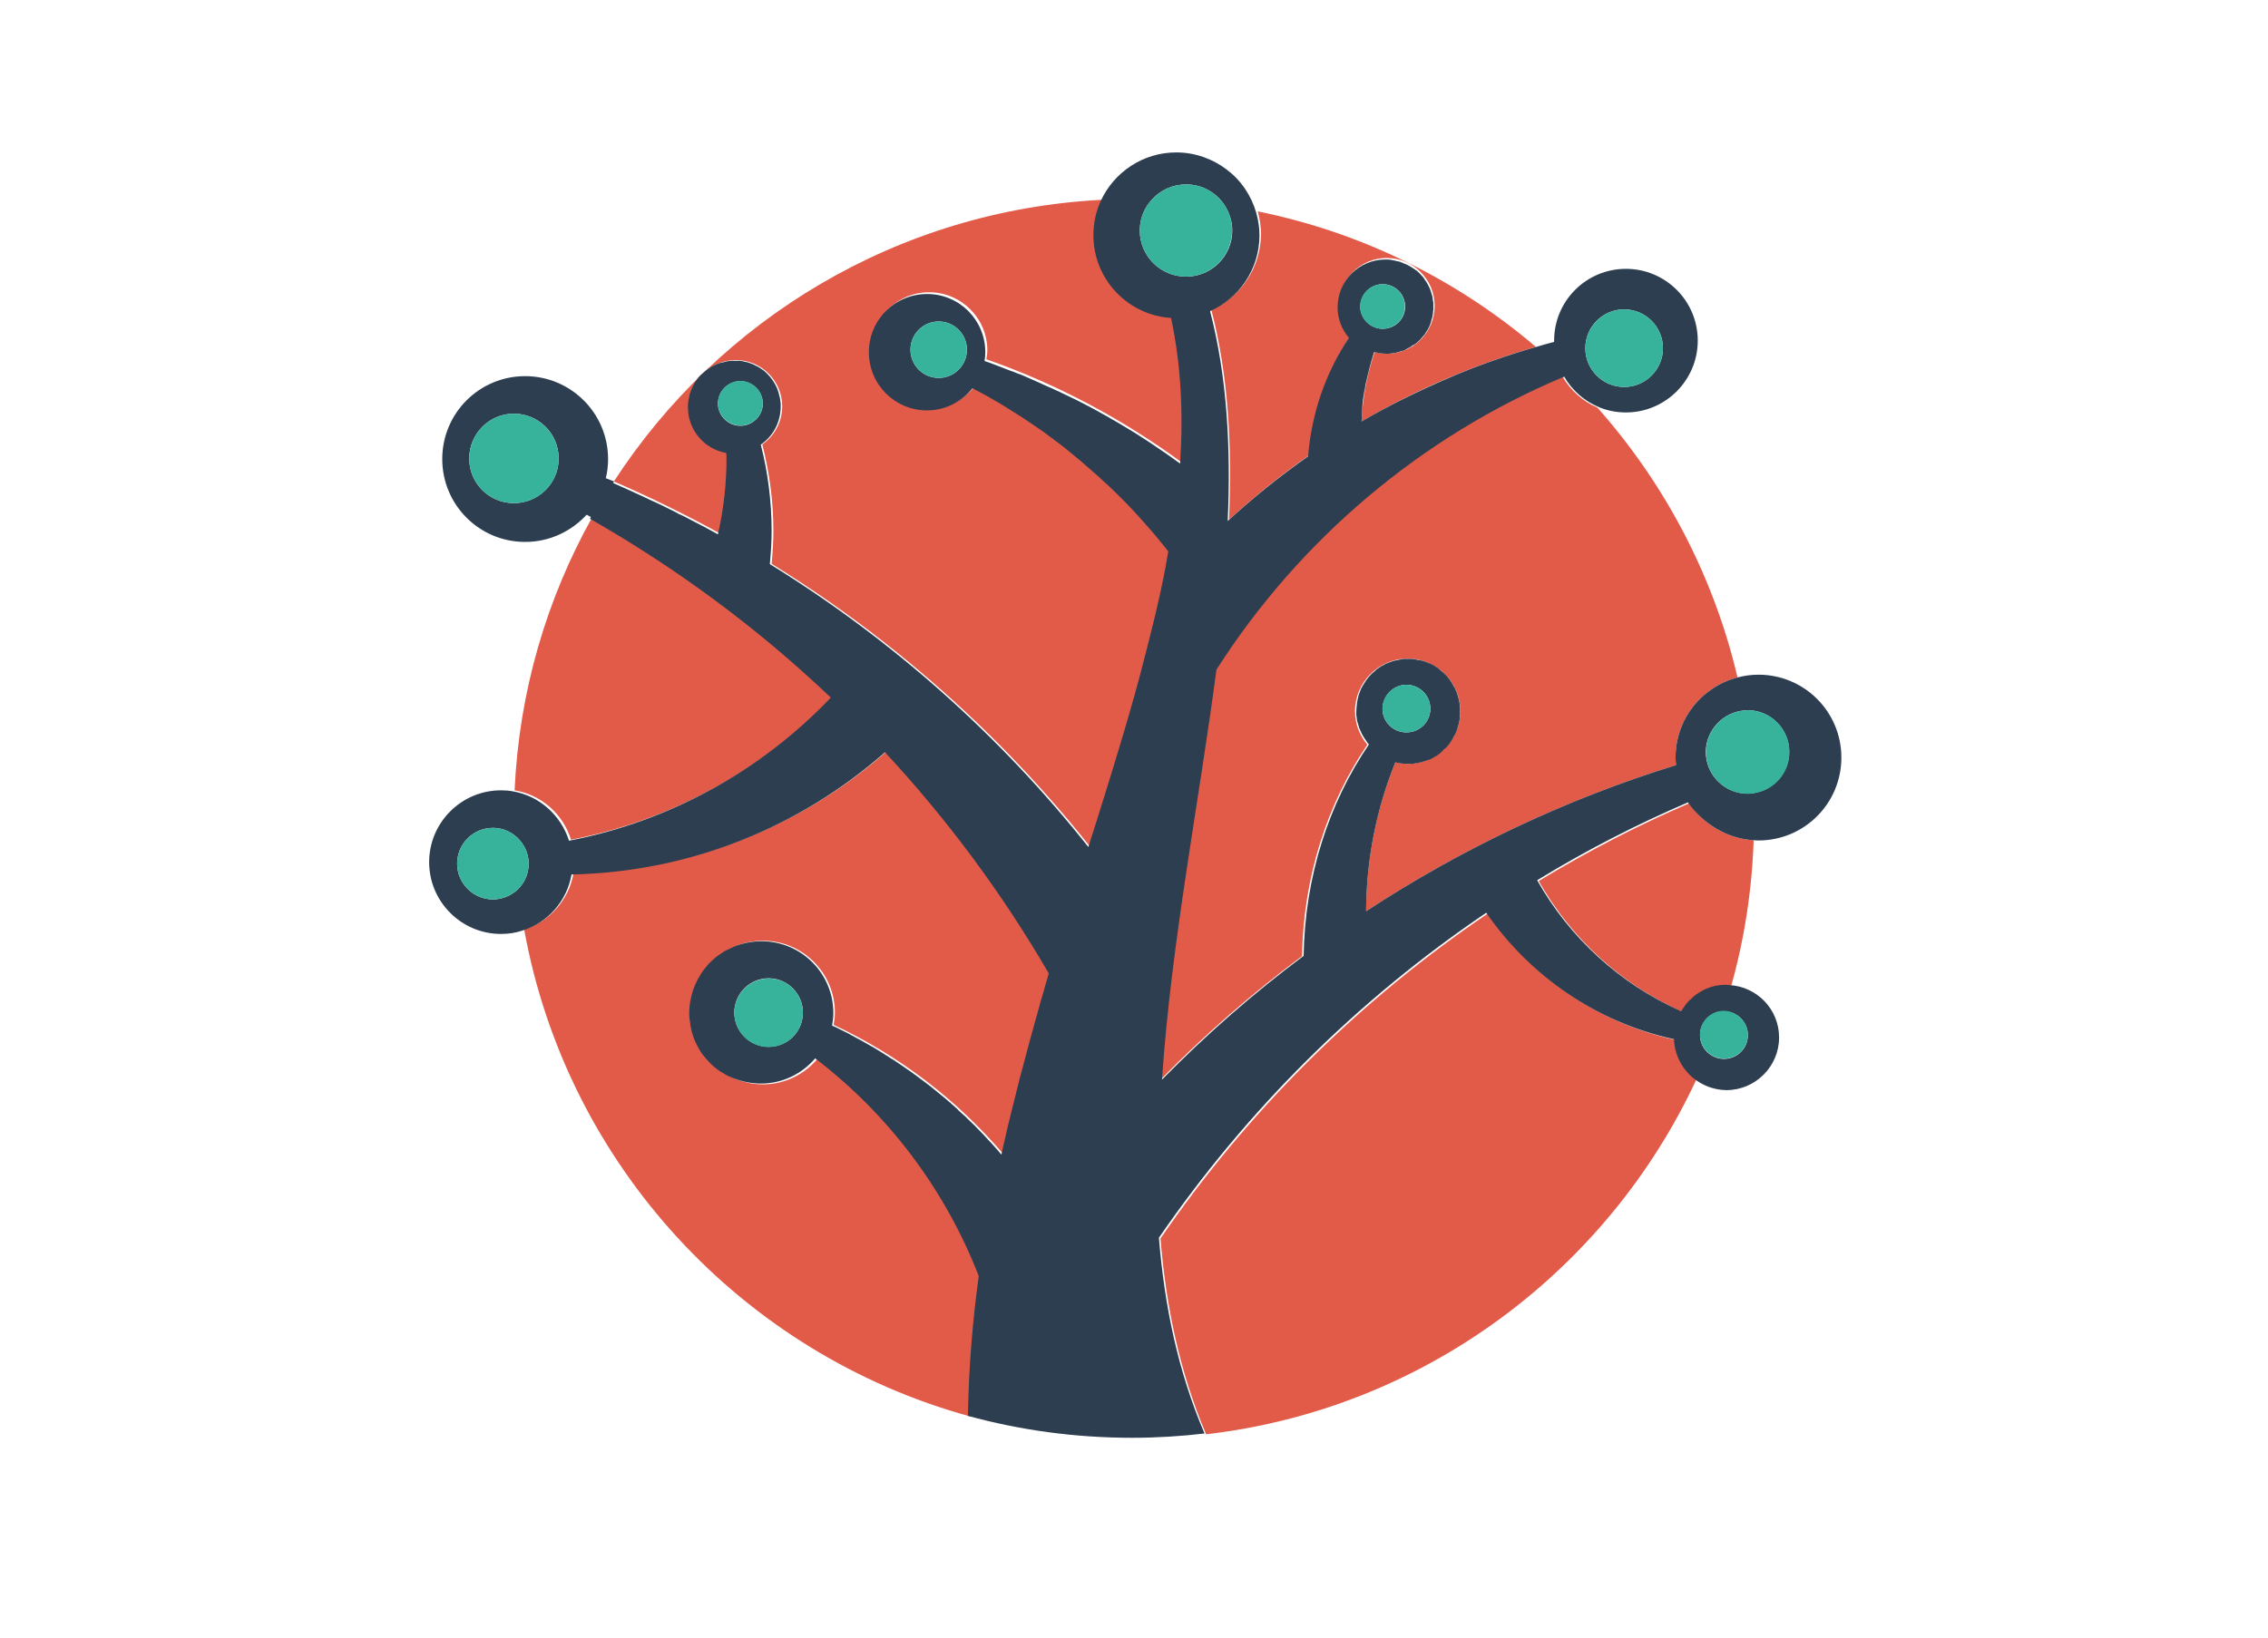 <?xml version="1.0" encoding="utf-8"?>
<!-- Generator: Adobe Illustrator 19.1.0, SVG Export Plug-In . SVG Version: 6.00 Build 0)  -->
<!DOCTYPE svg PUBLIC "-//W3C//DTD SVG 1.1//EN" "http://www.w3.org/Graphics/SVG/1.1/DTD/svg11.dtd">
<svg version="1.1" id="fractals" xmlns="http://www.w3.org/2000/svg" xmlns:xlink="http://www.w3.org/1999/xlink" x="0px" y="0px"
	 viewBox="144 72 900 650" style="enable-background:new 144 72 900 650;" xml:space="preserve">
<style type="text/css">
	.st0{fill:#E25B49;}
	.st1{fill:#2C3E50;}
	.st2{fill:#37B39C;}
</style>
<path class="st0" d="M433,253.6c0-0.7-0.1-1.5-0.1-2.2c-8.6-1.5-15.2-9-15.2-18.1c0-10.1,8.2-18.4,18.3-18.4
	c10.2,0,18.4,8.3,18.4,18.4c0,6.3-3.2,11.8-7.9,15.1c2.8,11,4.4,22.4,4.4,34.3c0,4.4-0.3,8.7-0.7,13.1
	c48.4,29.9,91.1,67.9,126.4,112.3c13-41.1,25.2-80.3,31.9-117.6c-21-26.8-47.5-48.9-77.8-65.1c-4.2,5.3-10.7,8.8-18,8.8
	c-12.7,0-23.1-10.3-23.1-23.1c0-12.7,10.4-23.1,23.1-23.1s23.1,10.3,23.1,23.1c0,1.2-0.2,2.3-0.4,3.5c28,9.8,54,23.7,77.5,40.9
	c1.4-19.9,0.4-39.2-3.6-57.8c-17.2-1.1-30.8-15.4-30.8-32.8c0-4.9,1.1-9.5,2.9-13.6c-81.2,4.1-152.1,47.6-193.8,111.8
	c14.3,6.2,28.4,13.1,42,20.6C431.7,274,433,264,433,253.6z"/>
<path class="st0" d="M370.6,405.3c40.5-7.8,76.5-28.1,103.9-56.8c-28.8-27.3-60.8-51.2-95.6-71c-18,32.3-28.9,69-30.7,108.2
	C358.9,387.5,367.4,395.1,370.6,405.3z"/>
<path class="st0" d="M814.4,390.8c-20.7,8.9-40.7,19.3-59.8,30.9c12.9,22.9,33,41.3,57.2,52c3.6-6.3,10.3-10.5,18.1-10.5
	c0.4,0,0.8,0,1.1,0.1c5.2-18.5,8.2-37.8,8.9-57.8C829.2,404.8,819.9,399.1,814.4,390.8z"/>
<path class="st0" d="M624.7,195c6.7,25.8,8.3,53.9,7,83.3c10-9.2,20.7-17.8,31.9-25.7c1.4-17.6,7.2-33.7,16.2-47.1
	c-2.8-3.3-4.5-7.5-4.5-12.1c0-10.5,8.5-19,19-19c10.5,0,19,8.5,19,19c0,10.5-8.5,19-19,19c-1.7,0-3.3-0.3-4.8-0.7
	c-2.9,8.6-4.8,17.9-5.2,27.6c21.5-12.6,44.7-22.6,69.2-29.6c-31.1-26.5-68.9-45.4-110.4-53.8c0.8,2.9,1.3,5.9,1.3,9
	C644.3,178.4,636.2,189.9,624.7,195z"/>
<path class="st0" d="M764.1,221.6c-57,23.9-105.2,64.7-138,116.3c-7,53.1-18,108.8-21.6,162.7c17.4-17.8,36.2-34.2,56.2-49.1
	c0.5-31.6,10.1-60.7,25.9-83.9c-3-3.6-4.9-8.2-4.9-13.3c0-11.5,9.4-20.9,20.9-20.9c11.5,0,20.9,9.4,20.9,20.9
	c0,11.5-9.4,20.9-20.9,20.9c-1.7,0-3.3-0.3-4.9-0.6c-7.3,17.9-11.5,37.9-11.6,59.1c37.7-24.7,79-44.4,123-58c-0.1-1-0.2-2-0.2-3
	c0-15.3,10.4-28.1,24.6-31.8c-9.5-40.4-28.9-77-55.6-107.1C772.1,231.3,767.3,227,764.1,221.6z"/>
<path class="st0" d="M468.3,492.4c-5.2,6.1-12.9,10-21.5,10c-15.7,0-28.5-12.7-28.5-28.5c0-15.8,12.8-28.5,28.5-28.5
	c15.7,0,28.5,12.8,28.5,28.5c0,1.7-0.2,3.3-0.5,4.9c25.9,12.1,48.8,29.6,67.2,51.1c5.4-24.5,12-48.5,19-72
	c-18.4-31.7-40.2-61.1-65-87.8c-33.3,29.4-76.7,47.6-124.4,48.5c-1.9,10.6-9.5,19.2-19.6,22.3c16.9,93.4,86.5,168.5,176.9,193.3
	c0.3-18.7,1.8-37.2,4.3-55.5C519.8,544.3,497.2,514.5,468.3,492.4z"/>
<path class="st0" d="M809,484.8c-30.8-6.7-57.2-25.1-74.6-50.2c-51,34.5-95.1,78.3-129.9,129c2.2,27.1,7.7,53.2,18.1,77.7
	c86.4-10,159.2-64.9,194.5-140.7C812.4,496.9,809.2,491.2,809,484.8z"/>
<g>
	<path class="st1" d="M384.4,261.8c0.6-2.4,0.9-5,0.9-7.6c0-18.2-14.8-32.9-32.9-32.9c-18.2,0-32.9,14.7-32.9,32.9
		c0,18.2,14.7,32.9,32.9,32.9c9.7,0,18.3-4.2,24.4-10.8c0.7,0.4,1.4,0.8,2.2,1.2c2.7-4.9,5.6-9.7,8.7-14.4
		C386.5,262.7,385.5,262.2,384.4,261.8z M347.9,271.7c-9.8,0-17.7-7.9-17.7-17.7c0-9.8,7.9-17.8,17.7-17.8c9.8,0,17.8,7.9,17.8,17.8
		C365.7,263.8,357.7,271.7,347.9,271.7z"/>
	<path class="st2" d="M365.7,254c0,9.8-7.9,17.7-17.8,17.7c-9.8,0-17.7-7.9-17.7-17.7c0-9.8,7.9-17.8,17.7-17.8
		C357.7,236.2,365.7,244.2,365.7,254z"/>
	<path class="st1" d="M839.8,405.5c0.7,0,1.3,0.1,2,0.1c18.2,0,32.9-14.7,32.9-32.9c0-18.2-14.7-32.9-32.9-32.9
		c-2.9,0-5.7,0.4-8.3,1.1c-14.2,3.7-24.6,16.5-24.6,31.8c0,1,0.1,2,0.2,3c-44,13.6-85.3,33.3-123,58c0.1-21.1,4.3-41.1,11.6-59.1
		c1.6,0.4,3.2,0.6,4.9,0.6c0.4,0,0.7,0,1.1,0c0.2,0,0.3,0,0.5,0c0.2,0,0.5,0,0.7-0.1c0.2,0,0.4,0,0.6-0.1c0.3,0,0.6-0.1,0.8-0.1
		c0,0,0.1,0,0.1,0c0.3,0,0.6-0.1,0.8-0.2c0.2,0,0.4-0.1,0.6-0.1c0.7-0.2,1.3-0.4,2-0.6c0.2-0.1,0.4-0.2,0.6-0.2
		c0.2-0.1,0.4-0.2,0.6-0.2c0.3-0.1,0.6-0.2,0.9-0.4c0.1-0.1,0.3-0.1,0.4-0.2c0.2-0.1,0.5-0.2,0.7-0.4c0.2-0.1,0.3-0.2,0.5-0.3
		c0,0,0.1,0,0.1,0c0.2-0.1,0.4-0.3,0.6-0.4c0.6-0.4,1.2-0.8,1.7-1.3c0,0,0,0,0,0c0.2-0.2,0.4-0.4,0.6-0.6c0,0,0.1-0.1,0.1-0.1
		c0.2-0.2,0.3-0.3,0.5-0.5c0.1-0.1,0.2-0.2,0.4-0.3c0.2-0.2,0.3-0.3,0.5-0.5c0.5-0.5,0.9-1,1.3-1.6c0.4-0.5,0.8-1.1,1.1-1.7
		c0.3-0.6,0.7-1.2,1-1.8c0.3-0.6,0.6-1.2,0.8-1.9s0.4-1.3,0.6-2c0.2-0.7,0.3-1.3,0.4-2c0.1-0.3,0.1-0.7,0.1-1c0-0.4,0.1-0.7,0.1-1.1
		c0-0.4,0-0.7,0-1.1s0-0.7,0-1.1c0-0.3,0-0.7-0.1-1.1c0-0.3-0.1-0.7-0.1-1c-0.1-0.7-0.2-1.4-0.4-2c-0.2-0.7-0.4-1.3-0.6-2
		c-0.1-0.3-0.2-0.6-0.4-1c0,0,0,0,0,0c-0.1-0.3-0.3-0.6-0.4-0.9c-0.1-0.3-0.3-0.6-0.5-0.9c-0.2-0.3-0.3-0.6-0.5-0.9
		c-0.3-0.6-0.7-1.1-1.1-1.7c-0.4-0.6-0.9-1.1-1.3-1.6c-0.1-0.2-0.3-0.3-0.4-0.4c0,0,0,0,0,0c-0.1-0.1-0.2-0.2-0.2-0.2
		c-0.1-0.1-0.2-0.2-0.3-0.3c0,0-0.1-0.1-0.1-0.1c-0.2-0.2-0.5-0.4-0.7-0.6c0,0-0.1-0.1-0.1-0.1c-0.2-0.1-0.3-0.3-0.5-0.4
		c-0.1-0.1-0.2-0.1-0.2-0.2c-0.1-0.1-0.3-0.2-0.5-0.4c0,0-0.1,0-0.1-0.1c-0.1-0.1-0.2-0.1-0.2-0.2c-0.2-0.2-0.5-0.3-0.7-0.4
		c0,0-0.1,0-0.1-0.1c-0.3-0.2-0.5-0.3-0.8-0.5c-0.2-0.1-0.4-0.3-0.7-0.4c-0.1-0.1-0.3-0.1-0.4-0.2c-0.3-0.2-0.6-0.3-1-0.4
		c-0.1-0.1-0.2-0.1-0.4-0.2c-0.2-0.1-0.4-0.1-0.6-0.2c-0.1,0-0.1,0-0.2-0.1c-0.2-0.1-0.4-0.2-0.6-0.2c0,0,0,0,0,0
		c-0.2-0.1-0.4-0.1-0.6-0.2c-0.3-0.1-0.6-0.2-0.9-0.2c0,0,0,0,0,0c0,0-0.1,0-0.1,0c-0.3-0.1-0.7-0.2-1-0.2c0,0-0.1,0-0.1,0
		c-0.1,0-0.3,0-0.4-0.1c-0.1,0-0.3,0-0.4-0.1c-0.2,0-0.4-0.1-0.6-0.1c-0.2,0-0.5,0-0.7-0.1c-0.2,0-0.3,0-0.5,0c-0.4,0-0.7,0-1.1,0
		s-0.7,0-1.1,0c-0.2,0-0.3,0-0.5,0c-0.2,0-0.5,0-0.7,0.1c-0.2,0-0.4,0-0.6,0.1c-0.1,0-0.3,0-0.4,0.1c-0.1,0-0.3,0-0.4,0.1
		c0,0-0.1,0-0.1,0c-0.4,0.1-0.7,0.1-1,0.2c0,0-0.1,0-0.1,0c0,0,0,0,0,0c-0.3,0.1-0.6,0.2-0.9,0.2c-0.1,0-0.2,0.1-0.3,0.1
		c-0.3,0.1-0.5,0.2-0.8,0.3c-0.1,0-0.2,0.1-0.3,0.1c-0.4,0.1-0.7,0.3-1.1,0.4c-0.1,0-0.1,0.1-0.2,0.1c-0.3,0.1-0.6,0.2-0.8,0.4
		c0,0,0,0,0,0c-0.1,0-0.1,0.1-0.2,0.1c0,0,0,0,0,0c-0.1,0.1-0.3,0.1-0.4,0.2c-0.1,0.1-0.3,0.2-0.4,0.2c-0.1,0-0.1,0.1-0.2,0.1
		c-0.3,0.2-0.6,0.4-0.9,0.6c-0.3,0.2-0.7,0.5-1,0.7c-0.3,0.2-0.6,0.5-0.9,0.8c-0.2,0.2-0.5,0.4-0.7,0.6c0,0-0.1,0-0.1,0.1
		c-0.1,0.1-0.2,0.2-0.4,0.3c-0.1,0.1-0.2,0.2-0.3,0.4c-0.2,0.1-0.3,0.3-0.4,0.4c0,0,0,0,0,0c-0.5,0.5-0.9,1-1.3,1.6
		c-0.2,0.2-0.3,0.4-0.5,0.7c-0.1,0.2-0.2,0.4-0.4,0.6c0,0.1-0.1,0.1-0.1,0.2c-0.1,0.2-0.2,0.4-0.4,0.6c-0.1,0.2-0.3,0.5-0.4,0.7
		c-0.1,0.2-0.2,0.5-0.4,0.7c-0.1,0.2-0.2,0.5-0.3,0.8c-0.1,0.3-0.2,0.5-0.3,0.8c-0.1,0.3-0.2,0.5-0.3,0.8c-0.1,0.3-0.2,0.5-0.2,0.8
		c-0.1,0.4-0.2,0.8-0.3,1.2c0,0.2-0.1,0.4-0.1,0.6c0,0.2-0.1,0.4-0.1,0.6c0,0.3-0.1,0.6-0.1,0.8c0,0.3-0.1,0.6-0.1,0.9
		c0,0.6-0.1,1.1-0.1,1.7c0,0.2,0,0.5,0,0.7c0,0.2,0,0.5,0,0.7c0,0.2,0,0.5,0.1,0.7c0,0.3,0.1,0.7,0.1,1c0.1,0.3,0.1,0.7,0.2,1
		c0,0.1,0,0.2,0.1,0.3c0,0.1,0,0.2,0.1,0.3c0,0.2,0.1,0.4,0.2,0.7c0,0.2,0.1,0.4,0.2,0.6c0,0,0,0.1,0,0.1c0,0.1,0.1,0.3,0.1,0.4
		c0,0.1,0,0.2,0.1,0.2c0.1,0.3,0.2,0.6,0.4,0.9c0,0,0,0,0,0c0.1,0.3,0.2,0.6,0.4,0.9c0.1,0.3,0.3,0.7,0.5,1c0.1,0.2,0.2,0.3,0.3,0.5
		c0.1,0.2,0.2,0.3,0.3,0.5c0.2,0.3,0.4,0.6,0.6,0.9c0.2,0.3,0.4,0.6,0.6,0.9c0.2,0.3,0.5,0.6,0.7,0.9
		c-15.8,23.2-25.4,52.2-25.9,83.9c-20,14.9-38.7,31.3-56.2,49.1c3.6-53.9,14.6-109.5,21.6-162.7c32.9-51.5,81-92.4,138-116.3
		c3.1,5.4,8,9.7,13.8,12.1c3.3,1.4,6.9,2.1,10.7,2.1c15.7,0,28.5-12.8,28.5-28.5c0-15.8-12.8-28.5-28.5-28.5s-28.5,12.7-28.5,28.5
		c0,0.2,0,0.4,0,0.5c-2.3,0.6-4.5,1.2-6.8,1.9c-12.2,3.5-24.2,7.7-35.7,12.7S695,233,684.3,239.3c0-0.6,0.1-1.2,0.1-1.8
		c0-0.6,0.1-1.2,0.1-1.8c0,0,0-0.1,0-0.1c0-0.5,0.1-1,0.1-1.5c0-0.1,0-0.2,0-0.4c0-0.1,0-0.1,0-0.2c0,0,0-0.1,0-0.1
		c0-0.4,0.1-0.8,0.1-1.2c0.1-0.6,0.1-1.2,0.2-1.8c0.1-0.6,0.2-1.2,0.3-1.8c0.1-0.7,0.2-1.4,0.4-2.1c0.1-0.4,0.1-0.9,0.2-1.3
		c0.1-0.6,0.2-1.2,0.4-1.8c0.2-1.1,0.5-2.3,0.8-3.4c0.1-0.6,0.3-1.1,0.4-1.7c0.3-1.1,0.6-2.2,0.9-3.3c0.3-1.1,0.7-2.2,1-3.3
		c1.5,0.4,3.1,0.7,4.8,0.7c0.3,0,0.7,0,1,0c1-0.1,1.9-0.2,2.8-0.4c0.3-0.1,0.6-0.1,0.9-0.2c0.3-0.1,0.6-0.2,0.9-0.3
		c0.2,0,0.4-0.1,0.5-0.2c0,0,0.1,0,0.1,0c0,0,0.1,0,0.1,0c0,0,0.1,0,0.1,0c0,0,0,0,0.1,0c0.2-0.1,0.5-0.2,0.7-0.3
		c0.1,0,0.1,0,0.2-0.1c0.2-0.1,0.4-0.2,0.6-0.3c0,0,0.1,0,0.1-0.1c0.3-0.2,0.7-0.3,1-0.5c0,0,0,0,0,0c0.4-0.2,0.7-0.4,1.1-0.7
		c0.1-0.1,0.2-0.2,0.3-0.2c0.1-0.1,0.2-0.2,0.3-0.2c0,0,0,0,0.1,0c0,0,0,0,0.1,0c0.2-0.2,0.5-0.4,0.8-0.6c0.1-0.1,0.3-0.2,0.4-0.3
		c0.1-0.1,0.3-0.2,0.4-0.4c0.5-0.4,0.9-0.8,1.3-1.3c0.4-0.5,0.8-0.9,1.2-1.4c0.2-0.2,0.4-0.5,0.5-0.7c0.3-0.5,0.6-1,1-1.6
		c0.1-0.3,0.3-0.5,0.4-0.8c0.1-0.2,0.2-0.4,0.3-0.7c0,0,0,0,0,0c0.1-0.2,0.2-0.4,0.2-0.6c0.1-0.2,0.2-0.4,0.2-0.6
		c0.1-0.2,0.2-0.4,0.2-0.7c0.1-0.2,0.1-0.5,0.2-0.7c0-0.1,0.1-0.2,0.1-0.3c0-0.1,0-0.2,0.1-0.3c0.1-0.2,0.1-0.5,0.1-0.7
		c0.1-0.5,0.2-0.9,0.2-1.4c0-0.2,0-0.5,0.1-0.7c0-0.2,0-0.5,0-0.7c0-0.2,0-0.5,0-0.7c0-0.2,0-0.5,0-0.7s0-0.5,0-0.7c0,0,0,0,0,0
		c0,0,0-0.1,0-0.1c0-0.2,0-0.4-0.1-0.5c-0.1-0.5-0.1-0.9-0.2-1.4c0-0.2-0.1-0.5-0.1-0.7c0-0.1,0-0.2-0.1-0.3c0-0.1,0-0.2-0.1-0.3
		c-0.1-0.2-0.1-0.5-0.2-0.7c-0.1-0.2-0.1-0.4-0.2-0.7c-0.2-0.4-0.3-0.9-0.5-1.3c-0.1-0.2-0.2-0.4-0.3-0.6c-0.1-0.3-0.3-0.5-0.4-0.8
		c-0.3-0.5-0.6-1.1-1-1.6c-0.2-0.3-0.4-0.5-0.5-0.8c-0.4-0.5-0.8-1-1.2-1.4c-0.4-0.5-0.9-0.9-1.4-1.4c0,0-0.1-0.1-0.1-0.1
		c0,0,0,0,0,0c-0.1-0.1-0.2-0.2-0.3-0.2c-0.1-0.1-0.2-0.2-0.3-0.2c-0.3-0.2-0.5-0.4-0.8-0.6c0,0,0,0-0.1,0c-0.1-0.1-0.2-0.2-0.3-0.2
		c-0.1-0.1-0.2-0.2-0.3-0.2c-0.3-0.2-0.6-0.4-0.8-0.5c-0.3-0.2-0.6-0.3-0.9-0.5c-0.3-0.1-0.6-0.3-0.9-0.4c-0.2-0.1-0.5-0.2-0.8-0.3
		c0,0-0.1,0-0.1-0.1c0,0,0,0,0,0c-0.3-0.1-0.5-0.2-0.8-0.3c-0.1,0-0.1,0-0.2-0.1c-0.2-0.1-0.4-0.1-0.6-0.2c0,0,0,0-0.1,0
		c-0.1,0-0.3-0.1-0.5-0.1c0,0,0,0-0.1,0c-0.2-0.1-0.5-0.1-0.7-0.2c-0.2,0-0.3-0.1-0.5-0.1c-0.2,0-0.3-0.1-0.5-0.1
		c-0.1,0-0.3,0-0.4-0.1h0c-0.2,0-0.4,0-0.6-0.1c-0.3,0-0.7-0.1-1-0.1c-0.3,0-0.7,0-1,0c-10.5,0-19,8.5-19,19c0,4.6,1.7,8.8,4.5,12.1
		c-9,13.4-14.8,29.5-16.2,47c-11.2,7.9-21.9,16.5-31.9,25.7c1.3-29.5-0.3-57.5-7-83.3c11.5-5.1,19.6-16.6,19.6-30.1
		c0-3.1-0.5-6.2-1.3-9c-2-6.9-6.1-12.9-11.7-17.1c-5.5-4.2-12.5-6.8-20-6.8c-13.3,0-24.8,7.9-30,19.3c-1.9,4.1-2.9,8.8-2.9,13.6
		c0,17.4,13.6,31.7,30.8,32.8c4,18.6,4.9,37.9,3.6,57.8c-3.7-2.7-7.4-5.3-11.2-7.8c-1.5-1-3-2-4.6-3c-1.3-0.9-2.7-1.7-4-2.5
		c-1.3-0.8-2.5-1.5-3.8-2.3c-0.2-0.1-0.4-0.2-0.5-0.3c-1.1-0.6-2.2-1.3-3.3-1.9c-0.3-0.2-0.7-0.4-1-0.6c-1.2-0.7-2.5-1.4-3.8-2.1
		c-1.6-0.9-3.2-1.8-4.8-2.6s-3.2-1.7-4.9-2.5c-0.8-0.4-1.6-0.8-2.5-1.2s-1.6-0.8-2.5-1.2c-0.8-0.4-1.6-0.8-2.4-1.1
		c-0.1,0-0.1-0.1-0.2-0.1c-0.8-0.4-1.6-0.8-2.4-1.1c-0.9-0.4-1.8-0.8-2.7-1.2c-0.1-0.1-0.3-0.1-0.4-0.2c-0.6-0.3-1.2-0.5-1.8-0.8
		c-0.9-0.4-1.8-0.8-2.7-1.2c-0.8-0.4-1.7-0.7-2.5-1.1c-0.8-0.4-1.7-0.7-2.6-1c-0.8-0.4-1.7-0.7-2.6-1c-0.9-0.3-1.7-0.7-2.6-1
		c-1.3-0.5-2.6-1-3.9-1.5c-1.3-0.5-2.6-1-3.9-1.4c0.2-1.2,0.3-2.3,0.3-3.5c0-12.8-10.3-23.1-23.1-23.1s-23.1,10.3-23.1,23.1
		c0,12.8,10.3,23.1,23.1,23.1c7.3,0,13.8-3.5,18-8.8c1.1,0.6,2.3,1.2,3.4,1.8c0.8,0.4,1.6,0.9,2.4,1.3c0.9,0.5,1.8,1,2.6,1.5
		c0.9,0.5,1.7,1,2.6,1.5c1,0.6,2,1.2,2.9,1.8c1.8,1.1,3.6,2.3,5.4,3.4c0.9,0.6,1.8,1.2,2.7,1.8c1.8,1.2,3.5,2.4,5.3,3.6
		c0.9,0.6,1.7,1.2,2.6,1.9c1.7,1.3,3.4,2.5,5.1,3.8c1,0.8,2.1,1.6,3.1,2.5c0.9,0.7,1.8,1.5,2.7,2.2c0.2,0.2,0.5,0.4,0.7,0.6
		c0.8,0.6,1.6,1.3,2.4,2c1.1,1,2.2,1.9,3.3,2.9c1.1,1,2.2,1.9,3.3,2.9c0.2,0.2,0.4,0.4,0.6,0.6c0.3,0.3,0.6,0.5,0.9,0.8
		c0.8,0.7,1.5,1.4,2.3,2.1c1,1,2,1.9,3,2.9c0.1,0.1,0.2,0.2,0.3,0.3c0.7,0.7,1.3,1.3,2,2c0.5,0.5,1,1,1.5,1.5
		c1.5,1.6,3.1,3.2,4.5,4.8c0.5,0.5,1,1.1,1.5,1.7c0.3,0.3,0.6,0.6,0.8,0.9c0.3,0.3,0.6,0.6,0.8,0.9c1.4,1.5,2.7,3.1,4,4.6
		c0.8,0.9,1.5,1.8,2.2,2.7c0,0,0,0.1,0.1,0.1c0.5,0.6,0.9,1.1,1.4,1.7c0.5,0.6,0.9,1.1,1.3,1.7c-0.2,1.1-0.4,2.3-0.6,3.4
		c-0.1,0.4-0.1,0.8-0.2,1.1c-0.1,0.4-0.2,0.9-0.2,1.3c-0.3,1.5-0.6,3.1-0.9,4.6c-0.4,1.8-0.7,3.5-1.1,5.3c-0.4,1.8-0.8,3.6-1.2,5.3
		c-0.5,2.4-1.1,4.8-1.7,7.2c-0.3,1.2-0.6,2.4-0.9,3.6c-0.6,2.4-1.2,4.8-1.8,7.2c-0.5,1.8-0.9,3.6-1.4,5.4c-0.2,0.9-0.5,1.8-0.7,2.7
		c-0.2,0.9-0.5,1.8-0.7,2.7c-0.7,2.4-1.3,4.9-2,7.3c-5.5,19.6-11.8,39.7-18.3,60.2c-35.2-44.4-78-82.4-126.4-112.3
		c0.4-4.3,0.7-8.7,0.7-13.1c0-11.9-1.5-23.4-4.3-34.3c4.8-3.3,7.9-8.8,7.9-15.1c0-0.4,0-0.7,0-1.1v0c0-0.3,0-0.5-0.1-0.8
		c0-0.3-0.1-0.6-0.1-0.9c-0.1-0.6-0.2-1.2-0.4-1.8c-0.1-0.3-0.2-0.6-0.2-0.9v0c-0.2-0.6-0.4-1.1-0.6-1.7c-0.9-2.2-2.3-4.2-3.9-5.8
		c-0.4-0.4-0.8-0.8-1.3-1.2c0,0,0,0,0,0c-0.2-0.2-0.5-0.4-0.7-0.5c-0.5-0.4-1-0.7-1.5-1c-0.2-0.2-0.5-0.3-0.8-0.4c0,0,0,0,0,0
		c-0.5-0.3-1-0.5-1.6-0.8c-0.5-0.2-1.1-0.4-1.7-0.6c-0.3-0.1-0.6-0.2-0.9-0.2c-0.6-0.2-1.2-0.3-1.8-0.4c-0.1,0-0.2,0-0.3-0.1
		c-0.1,0-0.2,0-0.4,0c-0.1,0-0.1,0-0.2,0c-0.1,0-0.1,0-0.2,0c-0.1,0-0.2,0-0.2,0c-0.1,0-0.1,0-0.2,0c-0.2,0-0.4,0-0.6,0
		c-0.3,0-0.5,0-0.8,0c-0.6,0-1.3,0-1.9,0.1c-0.3,0-0.5,0.1-0.8,0.1c-0.1,0-0.2,0-0.4,0.1s-0.2,0-0.4,0.1c0,0,0,0,0,0c0,0,0,0,0,0
		c-0.2,0-0.5,0.1-0.7,0.2c-0.2,0-0.4,0.1-0.6,0.1c-0.2,0-0.3,0.1-0.5,0.1c-0.2,0.1-0.5,0.2-0.7,0.2c-0.2,0.1-0.5,0.2-0.7,0.3
		c-0.2,0.1-0.4,0.1-0.5,0.2c-1,0.4-1.9,0.9-2.7,1.5c-0.2,0.1-0.3,0.2-0.5,0.3c-0.2,0.2-0.5,0.4-0.8,0.6c-0.2,0.2-0.4,0.3-0.6,0.5
		c-0.2,0.2-0.4,0.3-0.6,0.5c-0.2,0.2-0.4,0.4-0.6,0.5c-0.4,0.4-0.8,0.8-1.2,1.3c-0.2,0.2-0.4,0.5-0.5,0.7c-0.4,0.5-0.7,1-1,1.5
		c-0.3,0.5-0.6,1-0.8,1.6c-0.1,0.3-0.2,0.5-0.4,0.8c-0.2,0.5-0.4,1.1-0.6,1.7v0c-0.1,0.3-0.2,0.6-0.2,0.9c-0.1,0.6-0.3,1.2-0.4,1.8
		c-0.1,0.6-0.1,1.2-0.2,1.9c0,0.3,0,0.6,0,0.9c0,9.1,6.6,16.6,15.2,18.1c0,0.4,0,0.7,0.1,1.1c0,0.4,0,0.7,0,1.1
		c0,10.4-1.2,20.4-3.4,30.1c-1.7-0.9-3.4-1.9-5.1-2.8c-1.7-0.9-3.4-1.8-5.2-2.7c-1.4-0.8-2.9-1.5-4.3-2.2c-0.2-0.1-0.3-0.2-0.5-0.2
		c-0.4-0.2-0.9-0.4-1.3-0.7c-1.4-0.7-2.9-1.5-4.4-2.2c-1.8-0.9-3.5-1.7-5.3-2.5c-3.5-1.7-7.1-3.3-10.6-4.9c-1.8-0.8-3.6-1.6-5.4-2.4
		c-3,4.7-5.9,9.5-8.7,14.4c34.7,19.8,66.8,43.6,95.6,71c-27.4,28.7-63.4,49-103.9,56.8c-3.2-10.1-11.7-17.8-22.3-19.6
		c-1.5-0.3-3.1-0.4-4.7-0.4c-15.7,0-28.5,12.8-28.5,28.5s12.8,28.5,28.5,28.5c2.9,0,5.7-0.4,8.4-1.3c10.1-3.1,17.8-11.7,19.6-22.3
		c47.7-1,91.1-19.2,124.4-48.5c24.8,26.7,46.6,56.1,65,87.8c-0.5,1.8-1.1,3.6-1.6,5.4c-0.1,0.4-0.2,0.8-0.3,1.2
		c-0.3,0.9-0.5,1.8-0.8,2.7c-0.4,1.3-0.8,2.6-1.1,3.9c-0.3,1.1-0.6,2.1-0.9,3.2c-0.3,1.1-0.6,2.1-0.9,3.2c-0.1,0.3-0.2,0.6-0.2,0.8
		c-0.1,0.4-0.2,0.8-0.3,1.1c-0.5,1.7-0.9,3.3-1.4,5c-0.8,3-1.6,6-2.4,9c-0.4,1.5-0.8,3-1.2,4.5c-0.4,1.3-0.7,2.6-1,3.9
		c-0.3,1.3-0.7,2.6-1,4c-0.7,2.6-1.3,5.3-2,8c-0.3,1.3-0.6,2.6-1,4c-0.3,1.3-0.6,2.7-0.9,4c-0.4,1.6-0.7,3.1-1.1,4.7
		c-0.2,1.1-0.5,2.2-0.7,3.3l0,0c-0.6-0.7-1.1-1.3-1.7-2c-0.6-0.7-1.2-1.3-1.8-2c-0.5-0.6-1-1.1-1.6-1.7c-0.7-0.7-1.3-1.5-2-2.2
		c-1.2-1.3-2.5-2.5-3.7-3.8c-0.9-0.8-1.7-1.7-2.6-2.5c-0.3-0.3-0.6-0.6-0.9-0.9c-0.2-0.2-0.5-0.5-0.8-0.7c-0.4-0.4-0.9-0.8-1.3-1.2
		c-0.4-0.3-0.7-0.6-1-1c-0.9-0.8-1.8-1.6-2.7-2.4c-0.2-0.2-0.4-0.4-0.7-0.6c-0.5-0.4-1-0.9-1.5-1.3c-0.2-0.2-0.4-0.3-0.6-0.5
		c-0.4-0.3-0.7-0.6-1.1-0.9c-0.9-0.7-1.8-1.5-2.7-2.2c-0.2-0.1-0.4-0.3-0.6-0.5c-1-0.8-2-1.6-3.1-2.4c-1.1-0.8-2.1-1.6-3.2-2.4
		c-0.2-0.2-0.4-0.3-0.7-0.5c-1-0.8-2.1-1.5-3.1-2.2c-0.8-0.5-1.5-1.1-2.3-1.6c-0.7-0.5-1.4-0.9-2.1-1.4c-0.7-0.5-1.5-1-2.2-1.4
		c-0.7-0.5-1.5-1-2.2-1.4c0,0-0.1-0.1-0.1-0.1c-0.7-0.4-1.4-0.9-2.1-1.3c-0.8-0.5-1.5-0.9-2.3-1.4c-0.8-0.4-1.5-0.9-2.3-1.3
		c-0.8-0.4-1.5-0.9-2.3-1.3c0,0,0,0,0,0c-1.1-0.6-2.2-1.2-3.3-1.8c-0.1-0.1-0.3-0.2-0.4-0.2c-0.5-0.3-1.1-0.6-1.6-0.9
		c-0.6-0.3-1.2-0.6-1.8-0.9c-0.8-0.4-1.6-0.8-2.4-1.2c-0.8-0.4-1.6-0.8-2.4-1.1c0.3-1.7,0.5-3.3,0.5-5c0-15.8-12.8-28.5-28.5-28.5
		c-3.9,0-7.7,0.8-11.1,2.2c-0.8,0.4-1.7,0.8-2.5,1.2c-0.2,0.1-0.5,0.3-0.8,0.4c-0.2,0.1-0.5,0.3-0.7,0.4c0,0-0.1,0-0.1,0.1
		c0,0-0.1,0-0.1,0.1c-0.2,0.1-0.4,0.2-0.6,0.4c-0.1,0-0.1,0.1-0.2,0.1c-0.3,0.2-0.6,0.4-0.9,0.6c-0.1,0.1-0.2,0.2-0.3,0.2
		c-0.4,0.3-0.7,0.6-1,0.8l0,0c-0.3,0.2-0.5,0.5-0.8,0.7c-0.4,0.3-0.7,0.7-1.1,1c-0.6,0.6-1.3,1.3-1.8,2c-0.3,0.4-0.6,0.7-0.9,1.1
		c-0.3,0.4-0.5,0.7-0.8,1.1c-0.3,0.4-0.5,0.8-0.7,1.2c-0.2,0.3-0.4,0.7-0.6,1c0,0,0,0,0,0c0,0,0,0.1-0.1,0.1c0,0,0,0,0,0
		c0,0,0,0,0,0c-0.2,0.4-0.4,0.8-0.6,1.2c-0.2,0.4-0.4,0.8-0.6,1.3c-0.4,0.8-0.7,1.7-1,2.6c0,0,0,0,0,0.1c-0.1,0.4-0.3,0.9-0.4,1.3
		c-0.2,0.9-0.4,1.8-0.6,2.8c-0.1,0.5-0.1,0.9-0.2,1.4c-0.1,1-0.2,1.9-0.2,2.9s0,2,0.2,2.9c0.1,0.5,0.1,1,0.2,1.4
		c0.1,0.5,0.1,0.9,0.2,1.4c0.1,0.5,0.2,0.9,0.3,1.4c0.1,0.5,0.2,0.9,0.4,1.3c0,0,0,0,0,0.1c0.1,0.4,0.3,0.9,0.4,1.3
		c0.2,0.4,0.3,0.9,0.5,1.3s0.4,0.8,0.6,1.3c0.2,0.4,0.4,0.8,0.6,1.2c0.4,0.8,0.9,1.6,1.4,2.3c0.2,0.4,0.5,0.8,0.8,1.1
		c0.3,0.4,0.6,0.7,0.9,1.1c0.6,0.7,1.2,1.4,1.8,2c0.7,0.6,1.3,1.3,2,1.8c0.7,0.6,1.4,1.1,2.2,1.6c0.4,0.2,0.8,0.5,1.2,0.7
		c0.3,0.2,0.6,0.4,1,0.6c0.3,0.1,0.5,0.3,0.8,0.4c0.3,0.1,0.6,0.3,0.9,0.4c0.3,0.2,0.7,0.3,1,0.4c3.4,1.4,7.2,2.2,11.1,2.2
		c8.6,0,16.3-3.9,21.5-10c28.9,22.1,51.5,51.9,64.9,86.4c-2.5,18.3-4,36.8-4.3,55.5c20.8,5.7,42.6,8.7,65.2,8.7
		c9.7,0,19.3-0.6,28.7-1.7c-10.5-24.5-15.9-50.6-18.1-77.7c34.8-50.7,78.9-94.5,129.9-129c17.3,25.1,43.8,43.5,74.5,50.2
		c0.2,6.4,3.4,12.1,8.1,15.8c1.8,1.3,3.7,2.4,5.9,3.2c2.1,0.7,4.4,1.2,6.8,1.2c11.5,0,20.9-9.4,20.9-20.9c0-11.2-8.8-20.2-19.8-20.8
		c-0.4,0-0.8-0.1-1.1-0.1c-0.3,0-0.5,0-0.8,0c-0.6,0-1.1,0.1-1.6,0.1c0,0,0,0,0,0c-0.2,0-0.5,0.1-0.7,0.1c-0.2,0-0.4,0.1-0.7,0.1
		c0,0,0,0-0.1,0c0,0-0.1,0-0.1,0c-0.2,0-0.5,0.1-0.7,0.2c-0.5,0.1-1,0.2-1.5,0.4c-0.7,0.2-1.3,0.5-1.9,0.7c-0.4,0.2-0.8,0.4-1.2,0.6
		c-0.5,0.3-1.1,0.6-1.6,0.9c0,0,0,0,0,0c-0.1,0.1-0.3,0.2-0.4,0.3c-0.2,0.1-0.3,0.2-0.5,0.3c0,0,0,0,0,0c-0.2,0.2-0.5,0.3-0.7,0.5
		c-0.1,0-0.1,0.1-0.2,0.2c-0.4,0.3-0.7,0.6-1,0.9c-0.3,0.2-0.5,0.5-0.8,0.7c-0.1,0.1-0.2,0.2-0.3,0.3c-0.2,0.2-0.5,0.5-0.7,0.7
		c-0.1,0.1-0.2,0.3-0.3,0.4c-0.2,0.2-0.4,0.5-0.6,0.8c0,0,0,0,0,0c-0.2,0.3-0.5,0.7-0.7,1c-0.1,0.1-0.1,0.2-0.2,0.3
		c0,0,0,0.1-0.1,0.1c0,0-0.1,0.1-0.1,0.2c-0.2,0.2-0.3,0.5-0.4,0.7c-24.2-10.7-44.3-29.1-57.2-52c19.1-11.7,39.1-22,59.8-30.9
		C820,399.1,829.2,404.8,839.8,405.5z M836.2,354c0.4,0,0.9-0.1,1.3-0.1c9.1,0,16.5,7.4,16.5,16.5c0,8.4-6.2,15.3-14.3,16.4
		c-0.7,0.1-1.5,0.2-2.2,0.2c-9.2,0-16.6-7.4-16.6-16.6C821,361.8,827.7,354.7,836.2,354z M702.1,343.8c5.2,0,9.5,4.2,9.5,9.5
		c0,5.2-4.2,9.4-9.5,9.4s-9.5-4.2-9.5-9.4C692.7,348.1,696.9,343.8,702.1,343.8z M788.5,194.8c8.5,0,15.4,6.9,15.4,15.4
		c0,8.5-6.9,15.4-15.4,15.4s-15.4-6.9-15.4-15.4C773.1,201.7,780,194.8,788.5,194.8z M692.7,184.8c4.9,0,8.9,4,8.9,8.9
		c0,4.9-4,8.8-8.9,8.8c-4.9,0-8.9-4-8.9-8.8C683.8,188.8,687.8,184.8,692.7,184.8z M596.3,163.5c0-4.8,1.8-9.1,4.9-12.4
		c3.3-3.6,8.1-5.9,13.5-5.9c6.5,0,12.2,3.4,15.4,8.5c0.9,1.4,1.6,3,2.1,4.6c0.5,1.6,0.8,3.4,0.8,5.2c0,10.1-8.2,18.3-18.3,18.3
		C604.5,181.8,596.3,173.6,596.3,163.5z M516.5,222c-6.2,0-11.2-5-11.2-11.2c0-6.2,5-11.2,11.2-11.2c6.2,0,11.2,5,11.2,11.2
		C527.7,217,522.7,222,516.5,222z M437.8,241c-4.9,0-8.9-4-8.9-8.8c0-4.9,4-8.9,8.9-8.9c4.9,0,8.9,4,8.9,8.9
		C446.7,237,442.7,241,437.8,241z M349.6,424.9c-2.6,2.5-6.1,4.1-10,4.1c-7.8,0-14.2-6.4-14.2-14.2c0-7.8,6.3-14.2,14.2-14.2
		c3.2,0,6.1,1.1,8.4,2.8c3.5,2.6,5.8,6.8,5.8,11.4C353.8,418.8,352.2,422.3,349.6,424.9z M449,487.5c-7.5,0-13.6-6.1-13.6-13.6
		c0-7.5,6.1-13.6,13.6-13.6c7.5,0,13.6,6.1,13.6,13.6C462.6,481.5,456.6,487.5,449,487.5z M827.9,473.4c0.1,0,0.1,0,0.2,0
		c5.2,0,9.5,4.2,9.5,9.5c0,5.2-4.2,9.4-9.5,9.4c-2.4,0-4.6-0.9-6.3-2.4c-2-1.7-3.2-4.3-3.2-7.1C818.6,477.7,822.8,473.5,827.9,473.4
		z"/>
	<path class="st2" d="M701.5,193.7c0,4.9-4,8.8-8.9,8.8c-4.9,0-8.9-4-8.9-8.8c0-4.9,4-8.9,8.9-8.9
		C697.6,184.8,701.5,188.8,701.5,193.7z"/>
	<path class="st2" d="M462.6,474c0,7.5-6.1,13.6-13.6,13.6c-7.5,0-13.6-6.1-13.6-13.6c0-7.5,6.1-13.6,13.6-13.6
		C456.6,460.3,462.6,466.5,462.6,474z"/>
	<path class="st2" d="M353.8,414.8c0,3.9-1.6,7.5-4.2,10.1c-2.6,2.5-6.1,4.1-10,4.1c-7.8,0-14.2-6.4-14.2-14.2
		c0-7.8,6.3-14.2,14.2-14.2c3.2,0,6.1,1.1,8.4,2.8C351.6,406,353.8,410.2,353.8,414.8z"/>
	<path class="st2" d="M527.7,210.8c0,6.2-5,11.2-11.2,11.2c-6.2,0-11.2-5-11.2-11.2c0-6.2,5-11.2,11.2-11.2
		C522.7,199.6,527.7,204.6,527.7,210.8z"/>
	<path class="st2" d="M446.7,232.1c0,4.9-4,8.8-8.9,8.8c-4.9,0-8.9-4-8.9-8.8c0-4.9,4-8.9,8.9-8.9
		C442.7,223.2,446.7,227.2,446.7,232.1z"/>
	<path class="st2" d="M711.6,353.3c0,5.2-4.2,9.4-9.5,9.4s-9.5-4.2-9.5-9.4c0-5.2,4.2-9.5,9.5-9.5S711.6,348.1,711.6,353.3z"/>
	<path class="st2" d="M837.6,482.8c0,5.2-4.2,9.4-9.5,9.4c-2.4,0-4.6-0.9-6.3-2.4c-2-1.7-3.2-4.3-3.2-7.1c0-5.2,4.1-9.4,9.3-9.5
		c0.1,0,0.1,0,0.2,0C833.3,473.4,837.6,477.6,837.6,482.8z"/>
	<path class="st2" d="M854.1,370.5c0,8.4-6.2,15.3-14.3,16.4c-0.7,0.1-1.5,0.2-2.2,0.2c-9.2,0-16.6-7.4-16.6-16.6
		c0-8.7,6.7-15.8,15.2-16.5c0.4,0,0.9-0.1,1.3-0.1C846.7,353.9,854.1,361.3,854.1,370.5z"/>
	<path class="st2" d="M803.9,210.2c0,8.5-6.9,15.4-15.4,15.4s-15.4-6.9-15.4-15.4c0-8.5,6.9-15.4,15.4-15.4S803.9,201.7,803.9,210.2
		z"/>
	<path class="st2" d="M632.9,163.5c0,10.1-8.2,18.3-18.3,18.3c-10.1,0-18.3-8.2-18.3-18.3c0-4.8,1.8-9.1,4.9-12.4
		c3.3-3.6,8.1-5.9,13.5-5.9c6.5,0,12.2,3.4,15.4,8.5c0.9,1.4,1.6,3,2.1,4.6C632.7,159.9,632.9,161.7,632.9,163.5z"/>
</g>
</svg>
